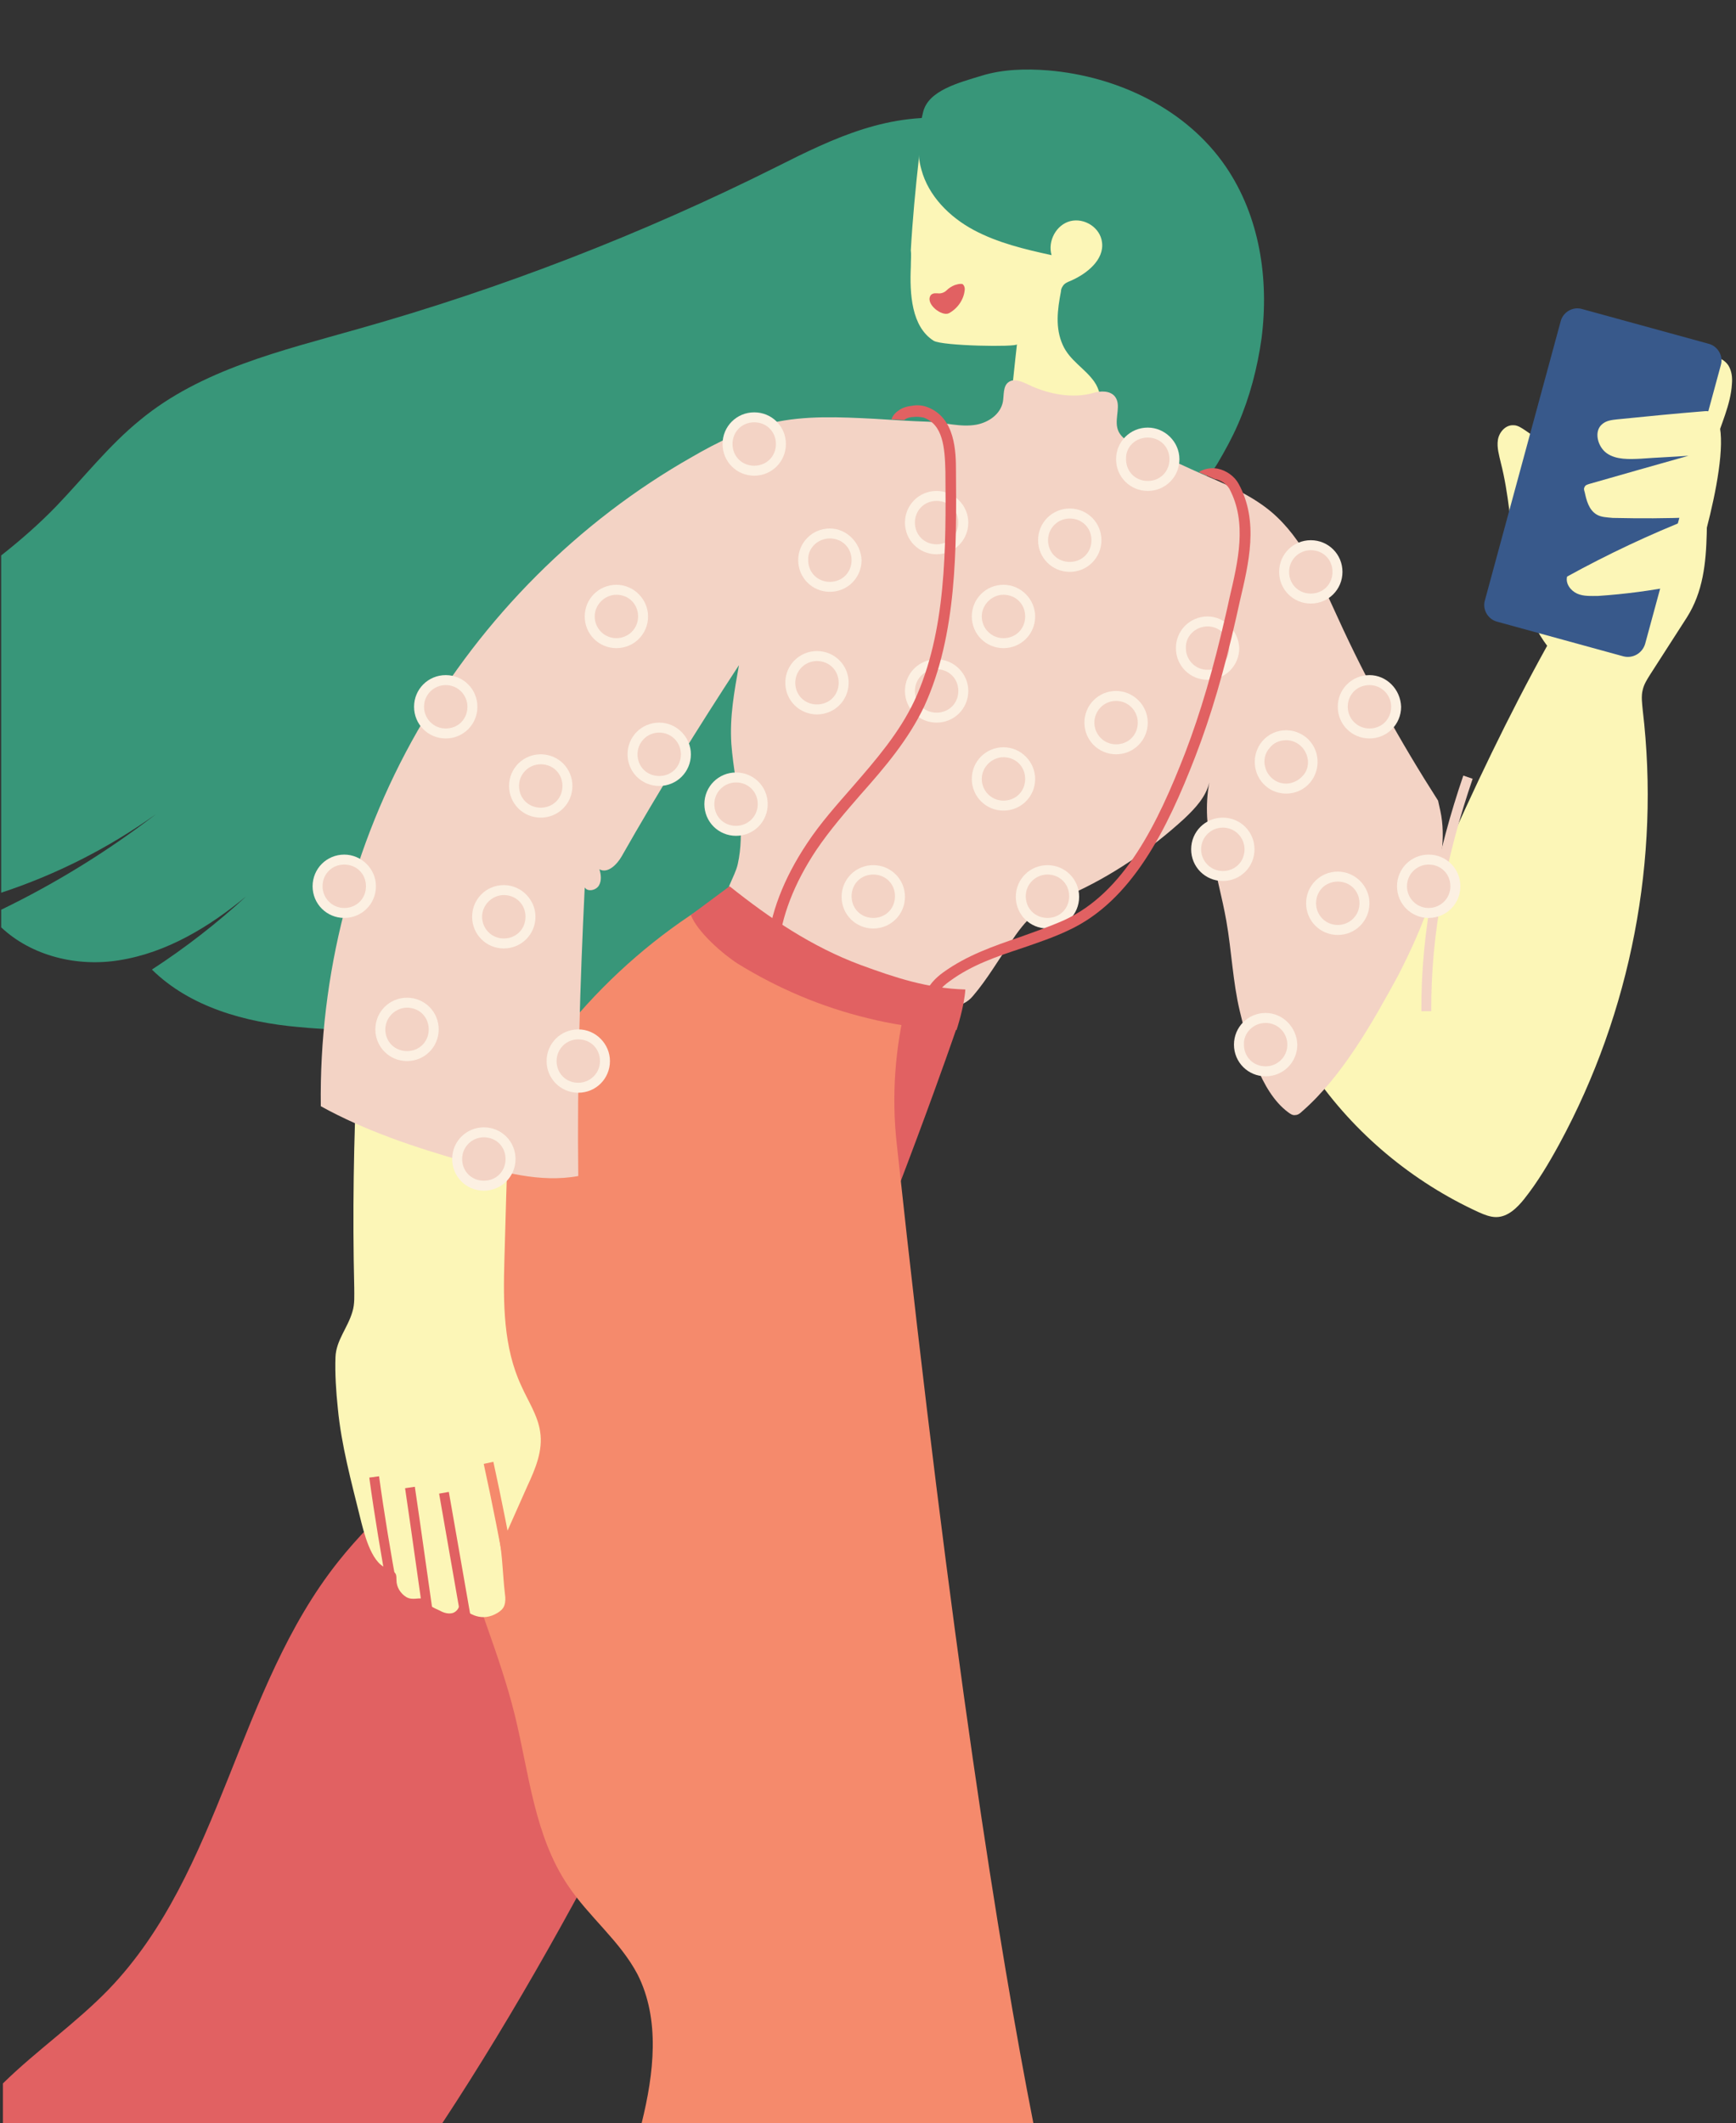 <?xml version="1.0" encoding="utf-8"?>
<!-- Generator: Adobe Illustrator 25.2.1, SVG Export Plug-In . SVG Version: 6.00 Build 0)  -->
<svg version="1.1" id="Слой_1" xmlns="http://www.w3.org/2000/svg" xmlns:xlink="http://www.w3.org/1999/xlink" x="0px" y="0px"
	 viewBox="0 0 296 362" style="enable-background:new 0 0 296 362;" xml:space="preserve">
<rect x="0" y="0" width="296" height="362" fill="#333333" stroke="none"/>
<style type="text/css">
	.st0{fill:#E16162;}
	.st1{fill:none;}
	.st2{fill:#FCF6B7;}
	.st3{fill:none;stroke:#F3D3C5;stroke-width:1.683;stroke-miterlimit:10;}
	.st4{fill:#389679;}
	.st5{fill:#F58A6C;}
	.st6{fill:#F3D3C5;}
	.st7{fill:#38598B;}
	.st8{fill:#FCF0E2;}
	.st9{fill:none;stroke:#F58A6C;stroke-width:1.683;stroke-miterlimit:10;}
	.st10{fill:none;stroke:#E16162;stroke-width:1.683;stroke-miterlimit:10;}
</style>
<path class="st0" d="M137.7,165.8c-3-0.2-6.2-0.1-9,1c-3.8,1.5-6.6,4.7-9.1,8c-16.1,21.3-22.8,48.8-40.3,68.9
	c-6.8,7.8-15.1,14.3-21.6,22.5c-17.3,21.7-19.9,52.9-39.1,72.9c-5.6,5.8-12.4,10.5-18.1,16.1v6.8h74.9
	c50-75.9,87.6-186.4,87.6-186.4C154.7,170.7,147.3,166.4,137.7,165.8z"/>
<rect x="51.7" y="223.2" class="st1" width="81.1" height="138.8"/>
<rect x="118" y="108.3" class="st1" width="81.1" height="142.4"/>
<polygon class="st1" points="-28.3,365.5 -28.3,226.2 -49,226.2 -49,366.6 -24.5,366.6 -24.5,365.5 "/>
<rect x="0.5" y="226.2" class="st1" width="108.4" height="135.7"/>
<path class="st2" d="M223.9,183c7,10.2,16.9,18.5,28.3,23.7c0.9,0.4,1.9,0.8,2.9,0.8c2,0,3.6-1.6,4.8-3.1c2.3-2.9,4.2-6.1,6-9.4
	c12.2-22.5,17.2-48.6,14.2-73.9c-0.1-1.1-0.3-2.4,0-3.5c0.2-0.9,0.7-1.7,1.2-2.5c2.1-3.3,4.2-6.5,6.3-9.8c5.6-8.8,1.9-19.6,4.8-29.5
	c1-3.4,2.7-6.8,2.9-10.3c0.1-1.1,0-2.2-0.6-3.2c-0.6-0.9-1.8-1.6-2.8-1.3c-0.6,0.2-1.1,0.6-1.6,1.1c-6.7,6.3-13.4,12.8-19.9,19.4
	c-3.3-2.9-6.7-5.7-10.3-8.1c-0.6-0.4-1.3-0.9-2-0.9c-1.4-0.1-2.5,1.2-2.7,2.5c-0.2,1.3,0.2,2.6,0.5,3.9c2.7,10.5,1.3,22.4,7.9,31.2
	c-6.6,11.9-12.6,24.5-18.1,37c-1.4-3-3.6-5.6-6.2-7.7c-0.4-0.3-0.9-0.6-1.4-0.5c-0.4,0.1-0.6,0.4-0.9,0.7
	c-7.3,8.8-14.9,18.4-15.9,29.7C220.9,173.9,221.2,179,223.9,183z"/>
<path class="st3" d="M250.3,132.5c-4.4,12.9-7.2,26.3-7.1,39.9"/>
<rect x="214.5" y="151.5" class="st1" width="70.1" height="70.3"/>
<path class="st4" d="M200.4,52.6c-1.8-7.8-4-15.9-9.5-21.7c-7.1-7.5-17.8-9.5-27.7-10.6c-11.5-1.3-20.8,3.1-30.9,8.2
	C109.5,39.9,85.5,49.2,61,56.1C48,59.8,34.3,63,23.9,71.6c-5.3,4.3-9.6,9.8-14.3,14.7c-2.9,3-6.1,5.8-9.4,8.4v57.5
	c9.4-3.1,18.3-7.6,26.4-13.4c-8.2,6.3-17.1,11.8-26.4,16.3v3c5.2,4.9,13,6.8,20.2,5.6c8.1-1.3,15.3-5.7,21.6-10.9
	c-5,4.6-10.4,8.8-16.1,12.5c6.5,6.4,15.9,9,25,9.8c9.1,0.9,18.3,0.3,27.3,1.7c6.1,0.9,12.1,2.7,18.3,2.7c8.8,0.1,17.3-3.4,24.8-8
	c23.2-14.2,38.1-38.4,57.3-57.7c8.5-8.5,18.3-16.7,22.3-28C204.8,75.2,202.9,63.5,200.4,52.6z"/>
<polygon class="st1" points="0.2,45.5 0.2,176.4 0.5,176.4 0.5,178.8 122,178.8 122,45.5 "/>
<rect x="43.2" y="0.4" class="st1" width="149.1" height="186.8"/>
<path class="st5" d="M87.8,292.5c2.4,9.8,3.3,20.4,9,28.9c3.6,5.4,8.9,9.5,11.9,15.2c3.9,7.7,2.8,16.9,0.7,25.4h66.8
	c-5.8-29.5-14-80.7-23.3-167c-0.9-8.1-0.3-16.4,1.7-24.3L120.9,154c-17.6,10.8-31.6,27.4-39.3,46.5c-7.7,19.2-9.1,40.8-3.8,60.7
	C80.6,271.8,85.2,281.9,87.8,292.5z"/>
<rect x="53.9" y="140.8" class="st1" width="151.8" height="221.2"/>
<path class="st2" d="M92.1,244.1c-0.4-2.8-2.1-5.3-3.2-7.8c-3.1-6.6-3.1-14.2-2.9-21.4c0.2-7.3,0.4-14.7,0.7-22
	c-1.2-1.6-2.7-1.3-4.7-1.3c-4.9,0-9.7-1.3-13.6-4.4c-2.4-1.9-4.6-4.1-7.5-5.3c-0.6,12.5-0.8,25.1-0.5,37.6c0,1.4,0.1,2.8-0.3,4.1
	c-0.8,2.8-2.8,4.9-2.9,7.8c-0.1,2.7,0.1,5.9,0.4,8.7c0.6,6.3,2.3,12.5,3.8,18.6c0.6,2.4,1.8,7.6,4.4,8.6c0.6,0.2,1.4,0.5,1.7,1.1
	c0.1,0.3,0.1,0.7,0.1,1c0,1.2,0.7,2.3,1.7,2.9c1.1,0.6,2.1,0,3,0.3c0.1,0,0.2,0.1,0.3,0.1c0,0.4,0.3,0.8,0.7,1
	c0.2,0.1,0.1-0.3,0.2,0.1c0.3,0.3,1.1,0.6,1.5,0.8c0.7,0.4,1.5,0.6,2.2,0.4c0.6-0.2,1.1-0.8,1.1-1.4c1.7,1.8,4,2.9,6.5,1.4
	c0.5-0.3,1-0.7,1.2-1.3c0.2-0.6,0.2-1.3,0.1-1.9c-0.4-3.4-0.4-6.4-1-9.7c0.1,0.2,0.4,0.2,0.6,0.2c0.3-0.1,0.5-0.5,0.6-0.8
	c1.2-2.7,2.4-5.4,3.6-8.1C91.3,250.4,92.6,247.3,92.1,244.1z M72.6,272.5L72.6,272.5L72.6,272.5C72.6,272.5,72.6,272.5,72.6,272.5z"
	/>
<rect x="37.4" y="175.6" class="st1" width="54.9" height="75.4"/>
<path class="st2" d="M155.3,45.5c-0.2,4.6,0.1,10.2,3.9,12.6c1.5,0.9,14.2,1.1,14.2,0.6c-0.4,3.4-0.7,6.7-1.1,10.1
	c-0.1,0.6-0.1,1.3,0.1,2c0.4,1.1,1.4,1.7,2.5,2.2c4.1,1.9,9.4,3.5,13.9,2.7c-1-5.6,0.9-11.1,1.6-16.5c0.7-5.2,2-10.4,2.4-15.7
	c0.4-4.4-0.7-9.3-4.4-11.8c-3.8-2.6-8.9-1.6-13.3-2.9c-5.3-1.5-8.6-7.4-14-8.6c-4.4-1-4,3.3-4.4,6.6c-0.6,5.3-1.1,10.6-1.4,15.9
	C155.4,43.4,155.3,44.4,155.3,45.5z"/>
<path class="st4" d="M157.4,19.1c-0.8,3.2-1.2,6.6-0.3,9.8c1.2,4.5,4.8,8.1,8.9,10.3c4.1,2.2,8.7,3.3,13.3,4.3
	c-0.7-2.4,0.8-5.2,3.2-5.8c2.4-0.6,5.1,1.1,5.4,3.6c0.4,3-2.6,5.4-5.4,6.6c-0.5,0.2-1,0.4-1.3,0.9c-0.2,0.3-0.3,0.6-0.3,0.9
	c-0.6,3.1-1,6.2,0.3,9.1c1.2,2.7,3.8,4,5.4,6.3c1.8,2.6,0.8,5.8,1.8,8.6c0.6,1.8,2.1,3.1,3.5,4.2c2.9,2.3,6.2,4.4,9.9,4.3
	c3-0.1,4.3-0.7,5.8-3.2c1.3-2.2,2.5-4.4,3.5-6.7c2-4.6,3.3-9.6,4-14.6c1.3-10.1-0.3-20.8-6.1-29.3c-6.7-9.8-18.4-15.4-30.3-16.4
	c-3.8-0.3-7.7-0.2-11.3,0.9C163.5,14.1,158.3,15.4,157.4,19.1z"/>
<rect x="171.7" class="st1" width="53.9" height="99.6"/>
<path class="st6" d="M245.6,138.3l-0.4-1.8c-6.4-10-12.2-20.4-17.1-31.2c-3-6.5-5.9-13.4-11.3-18c-3.1-2.6-6.8-4.3-10.5-5.9
	c-3.8-1.6-7.5-3.5-11.4-5c-1.9-0.7-4-1.6-4.4-3.5c-0.4-1.8,0.7-3.9-0.4-5.3c-0.8-1-2.4-1-3.7-0.6c-3.5,1-7.7,0.2-11-1.4
	c-1.1-0.5-2.5-1.2-3.5-0.4c-0.9,0.7-0.7,2.2-0.9,3.3c-0.4,2.1-2.4,3.5-4.5,3.9c-2.7,0.5-5.5-0.4-8.2-0.5c-3.1-0.1-6.1-0.3-9.2-0.5
	c-5.9-0.3-11.8-0.6-17.5,0.7c-4.8,1.1-9.3,3.3-13.6,5.8c-19.4,11-35.7,27.4-46.8,46.7c-11.1,19.4-16.8,41.7-16.5,64
	c7.6,4.2,16,7,24.4,9.4c6.4,1.8,13,3.7,19.5,2.5c-0.2-16.5,0.3-32.7,1.1-49.2c0.5,0.8,1.9,0.5,2.4-0.3c0.5-0.8,0.4-1.9,0.1-2.8
	c1.4,0.8,3-0.8,3.8-2.2c6.3-11.1,13-21.9,20-32.6c-0.8,4.5-1.6,8.8-1.3,13.4c0.3,4.1,1.2,8.2,1.5,12.3c0.2,2.7,0.2,5.5-0.4,8.2
	c-0.5,2.3-2.5,4.7-1.9,7c0.4,1.3,1.2,2.5,2.2,3.5c6.9,7.3,17.1,10.2,26.8,12.6c3.2,0.8,6.3,0.8,9.4,1.1c1.3,0.1,2.7-0.6,3.6-1.7
	c2.4-2.8,4.3-6.1,6.4-9.1c1.2-1.8,2.5-3.6,4.2-5c1.7-1.4,3.8-2.2,5.8-3.1c7.2-3.2,13.8-7.7,19.6-13c1.9-1.8,3.7-3.7,4.3-6.2
	c-1.5,7.8,1.5,15.7,2.9,23.6c0.9,5.1,1.1,10.4,2.3,15.4c1.3,5.5,3.5,13.7,8.2,17.2c0.4,0.3,0.8,0.6,1.3,0.5c0.4,0,0.8-0.3,1.1-0.6
	c6.9-6,12.1-15.3,16.4-23.2C242.2,158.9,247.5,147.1,245.6,138.3z"/>
<path class="st7" d="M276.8,111.9l-21.5-5.9c-1.6-0.4-2.6-2.1-2.1-3.7l12.9-47.5c0.4-1.6,2.1-2.6,3.7-2.1l21.5,5.9
	c1.6,0.4,2.6,2.1,2.1,3.7l-12.9,47.5C280,111.4,278.4,112.3,276.8,111.9z"/>
<path class="st0" d="M117.8,156c1.1,2.9,5.5,6.7,8,8.3c6.8,4.2,14.3,7.4,22.2,9.3c4,1,8,1.6,12.1,1.9c1.9,0.1,3,0.1,3,0.1
	s1.3-3.9,1.5-6.9c-6.5-0.2-11.9-2-17.9-4.2c-8.3-3.1-15.4-7.9-22.3-13.4L117.8,156z"/>
<path class="st6" d="M171.1,137.4c-2.5,0-4.5-2.1-4.5-4.5s2.1-4.5,4.5-4.5s4.5,2.1,4.5,4.5S173.6,137.4,171.1,137.4z"/>
<path class="st8" d="M171.1,129.1c2.1,0,3.7,1.6,3.7,3.7c0,2.1-1.6,3.7-3.7,3.7c-2.1,0-3.7-1.7-3.7-3.7
	C167.4,130.8,169.1,129.1,171.1,129.1z M171.1,127.4c-3,0-5.4,2.4-5.4,5.4c0,3,2.4,5.4,5.4,5.4c3,0,5.4-2.4,5.4-5.4
	C176.5,129.9,174.1,127.4,171.1,127.4z"/>
<path class="st6" d="M148.9,157.4c-2.5,0-4.5-2.1-4.5-4.5s2.1-4.5,4.5-4.5c2.5,0,4.5,2.1,4.5,4.5S151.4,157.4,148.9,157.4z"/>
<path class="st8" d="M148.9,149.1c2.1,0,3.7,1.6,3.7,3.7s-1.6,3.7-3.7,3.7c-2.1,0-3.7-1.6-3.7-3.7S146.8,149.1,148.9,149.1z
	 M148.9,147.5c-3,0-5.4,2.4-5.4,5.4c0,3,2.4,5.4,5.4,5.4c3,0,5.4-2.4,5.4-5.4C154.3,149.9,151.9,147.5,148.9,147.5z"/>
<path class="st6" d="M125.5,141.6c-2.5,0-4.5-2.1-4.5-4.5c0-2.5,2.1-4.5,4.5-4.5c2.5,0,4.5,2.1,4.5,4.5
	C130,139.6,128,141.6,125.5,141.6z"/>
<path class="st8" d="M125.5,133.4c2.1,0,3.7,1.6,3.7,3.7c0,2.1-1.7,3.7-3.7,3.7c-2.1,0-3.7-1.6-3.7-3.7
	C121.8,135,123.5,133.4,125.5,133.4z M125.5,131.7c-3,0-5.4,2.4-5.4,5.4c0,3,2.4,5.4,5.4,5.4c3,0,5.4-2.4,5.4-5.4
	C130.9,134.1,128.5,131.7,125.5,131.7z"/>
<path class="st6" d="M139.3,120.9c-2.5,0-4.5-2.1-4.5-4.5c0-2.5,2.1-4.5,4.5-4.5c2.5,0,4.5,2.1,4.5,4.5
	C143.9,118.9,141.9,120.9,139.3,120.9z"/>
<path class="st8" d="M139.3,112.7c2.1,0,3.7,1.6,3.7,3.7c0,2.1-1.6,3.7-3.7,3.7c-2.1,0-3.7-1.6-3.7-3.7
	C135.6,114.3,137.3,112.7,139.3,112.7z M139.3,111c-3,0-5.4,2.4-5.4,5.4c0,3,2.4,5.4,5.4,5.4c3,0,5.4-2.4,5.4-5.4
	C144.7,113.4,142.3,111,139.3,111z"/>
<path class="st6" d="M105.1,109.7c-2.5,0-4.5-2.1-4.5-4.5c0-2.5,2.1-4.5,4.5-4.5c2.5,0,4.5,2.1,4.5,4.5
	C109.7,107.6,107.7,109.7,105.1,109.7z"/>
<path class="st8" d="M105.1,101.4c2.1,0,3.7,1.6,3.7,3.7c0,2.1-1.7,3.7-3.7,3.7c-2.1,0-3.7-1.7-3.7-3.7
	C101.4,103.1,103.1,101.4,105.1,101.4z M105.1,99.7c-3,0-5.4,2.4-5.4,5.4c0,3,2.4,5.4,5.4,5.4c3,0,5.4-2.4,5.4-5.4
	C110.5,102.2,108.1,99.7,105.1,99.7z"/>
<path class="st6" d="M76,125c-2.5,0-4.5-2.1-4.5-4.5c0-2.5,2.1-4.5,4.5-4.5s4.5,2.1,4.5,4.5C80.6,123,78.6,125,76,125z"/>
<path class="st8" d="M76,116.8c2.1,0,3.7,1.7,3.7,3.7c0,2.1-1.6,3.7-3.7,3.7c-2.1,0-3.7-1.7-3.7-3.7C72.3,118.4,74,116.8,76,116.8z
	 M76,115.1c-3,0-5.4,2.4-5.4,5.4c0,3,2.4,5.4,5.4,5.4s5.4-2.4,5.4-5.4C81.4,117.5,79,115.1,76,115.1z"/>
<path class="st6" d="M85.9,160.9c-2.5,0-4.5-2.1-4.5-4.5c0-2.5,2.1-4.5,4.5-4.5c2.5,0,4.5,2.1,4.5,4.5
	C90.5,158.8,88.5,160.9,85.9,160.9z"/>
<path class="st8" d="M85.9,152.6c2.1,0,3.7,1.6,3.7,3.7c0,2.1-1.6,3.7-3.7,3.7c-2.1,0-3.7-1.7-3.7-3.7
	C82.2,154.3,83.9,152.6,85.9,152.6z M85.9,150.9c-3,0-5.4,2.4-5.4,5.4c0,3,2.4,5.4,5.4,5.4s5.4-2.4,5.4-5.4
	C91.3,153.4,88.9,150.9,85.9,150.9z"/>
<path class="st6" d="M58.7,155.6c-2.5,0-4.5-2.1-4.5-4.5s2.1-4.5,4.5-4.5s4.5,2.1,4.5,4.5S61.2,155.6,58.7,155.6z"/>
<path class="st8" d="M58.7,147.4c2.1,0,3.7,1.6,3.7,3.7c0,2.1-1.6,3.7-3.7,3.7c-2.1,0-3.7-1.7-3.7-3.7C55,149,56.6,147.4,58.7,147.4
	z M58.7,145.7c-3,0-5.4,2.4-5.4,5.4c0,3,2.4,5.4,5.4,5.4s5.4-2.4,5.4-5.4C64.1,148.1,61.6,145.7,58.7,145.7z"/>
<path class="st6" d="M69.4,180.1c-2.5,0-4.5-2.1-4.5-4.5s2.1-4.5,4.5-4.5c2.5,0,4.5,2.1,4.5,4.5S71.9,180.1,69.4,180.1z"/>
<path class="st8" d="M69.4,171.8c2.1,0,3.7,1.6,3.7,3.7c0,2.1-1.6,3.7-3.7,3.7c-2.1,0-3.7-1.6-3.7-3.7
	C65.7,173.5,67.4,171.8,69.4,171.8z M69.4,170.1c-3,0-5.4,2.4-5.4,5.4c0,3,2.4,5.4,5.4,5.4s5.4-2.4,5.4-5.4
	C74.8,172.5,72.4,170.1,69.4,170.1z"/>
<path class="st6" d="M82.5,202.1c-2.5,0-4.5-2.1-4.5-4.5c0-2.5,2.1-4.5,4.5-4.5c2.5,0,4.5,2.1,4.5,4.5
	C87.1,200.1,85,202.1,82.5,202.1z"/>
<path class="st8" d="M82.5,193.9c2.1,0,3.7,1.6,3.7,3.7c0,2.1-1.6,3.7-3.7,3.7c-2.1,0-3.7-1.6-3.7-3.7
	C78.8,195.5,80.5,193.9,82.5,193.9z M82.5,192.2c-3,0-5.4,2.4-5.4,5.4c0,3,2.4,5.4,5.4,5.4s5.4-2.4,5.4-5.4
	C87.9,194.6,85.5,192.2,82.5,192.2z"/>
<path class="st6" d="M98.6,185.5c-2.5,0-4.5-2.1-4.5-4.5c0-2.5,2.1-4.5,4.5-4.5c2.5,0,4.5,2.1,4.5,4.5
	C103.1,183.4,101.1,185.5,98.6,185.5z"/>
<path class="st8" d="M98.6,177.2c2.1,0,3.7,1.6,3.7,3.7c0,2.1-1.7,3.7-3.7,3.7c-2.1,0-3.7-1.6-3.7-3.7
	C94.9,178.9,96.5,177.2,98.6,177.2z M98.6,175.5c-3,0-5.4,2.4-5.4,5.4c0,3,2.4,5.4,5.4,5.4c3,0,5.4-2.4,5.4-5.4
	C104,178,101.6,175.5,98.6,175.5z"/>
<path class="st6" d="M92.2,138.5c-2.5,0-4.5-2.1-4.5-4.5c0-2.5,2.1-4.5,4.5-4.5c2.5,0,4.5,2.1,4.5,4.5
	C96.8,136.5,94.7,138.5,92.2,138.5z"/>
<path class="st8" d="M92.2,130.3c2.1,0,3.7,1.6,3.7,3.7c0,2.1-1.6,3.7-3.7,3.7c-2.1,0-3.7-1.6-3.7-3.7
	C88.5,131.9,90.2,130.3,92.2,130.3z M92.2,128.6c-3,0-5.4,2.4-5.4,5.4c0,3,2.4,5.4,5.4,5.4s5.4-2.4,5.4-5.4
	C97.6,131,95.2,128.6,92.2,128.6z"/>
<path class="st6" d="M178.6,157.4c-2.5,0-4.5-2.1-4.5-4.5s2.1-4.5,4.5-4.5c2.5,0,4.5,2.1,4.5,4.5S181.1,157.4,178.6,157.4z"/>
<path class="st8" d="M178.6,149.1c2.1,0,3.7,1.6,3.7,3.7s-1.6,3.7-3.7,3.7c-2.1,0-3.7-1.6-3.7-3.7S176.6,149.1,178.6,149.1z
	 M178.6,147.5c-3,0-5.4,2.4-5.4,5.4c0,3,2.4,5.4,5.4,5.4c3,0,5.4-2.4,5.4-5.4C184,149.9,181.6,147.5,178.6,147.5z"/>
<path class="st6" d="M208.5,149.3c-2.5,0-4.5-2.1-4.5-4.5c0-2.5,2.1-4.5,4.5-4.5c2.5,0,4.5,2.1,4.5,4.5
	C213.1,147.3,211,149.3,208.5,149.3z"/>
<path class="st8" d="M208.5,141.1c2.1,0,3.7,1.7,3.7,3.7c0,2.1-1.6,3.7-3.7,3.7c-2.1,0-3.7-1.7-3.7-3.7
	C204.8,142.7,206.5,141.1,208.5,141.1z M208.5,139.4c-3,0-5.4,2.4-5.4,5.4c0,3,2.4,5.4,5.4,5.4c3,0,5.4-2.4,5.4-5.4
	C213.9,141.8,211.5,139.4,208.5,139.4z"/>
<path class="st6" d="M228.1,158.5c-2.5,0-4.5-2.1-4.5-4.5c0-2.5,2.1-4.5,4.5-4.5s4.5,2.1,4.5,4.5
	C232.6,156.5,230.6,158.5,228.1,158.5z"/>
<path class="st8" d="M228.1,150.3c2.1,0,3.7,1.6,3.7,3.7c0,2.1-1.7,3.7-3.7,3.7c-2.1,0-3.7-1.7-3.7-3.7
	C224.4,151.9,226,150.3,228.1,150.3z M228.1,148.6c-3,0-5.4,2.4-5.4,5.4c0,3,2.4,5.4,5.4,5.4c3,0,5.4-2.4,5.4-5.4
	C233.5,151,231,148.6,228.1,148.6z"/>
<path class="st6" d="M215.8,182.6c-2.5,0-4.5-2.1-4.5-4.5c0-2.5,2.1-4.5,4.5-4.5s4.5,2.1,4.5,4.5
	C220.3,180.6,218.2,182.6,215.8,182.6z"/>
<path class="st8" d="M215.8,174.4c2.1,0,3.7,1.7,3.7,3.7c0,2.1-1.7,3.7-3.7,3.7c-2.1,0-3.7-1.6-3.7-3.7
	C212,176.1,213.7,174.4,215.8,174.4z M215.8,172.7c-3,0-5.4,2.4-5.4,5.4c0,3,2.4,5.4,5.4,5.4c3,0,5.4-2.4,5.4-5.4
	C221.1,175.1,218.7,172.7,215.8,172.7z"/>
<path class="st6" d="M243.6,155.6c-2.5,0-4.5-2.1-4.5-4.5s2.1-4.5,4.5-4.5c2.5,0,4.5,2.1,4.5,4.5S246.1,155.6,243.6,155.6z"/>
<path class="st8" d="M243.6,147.4c2.1,0,3.7,1.6,3.7,3.7c0,2.1-1.7,3.7-3.7,3.7c-2.1,0-3.7-1.7-3.7-3.7
	C239.9,149,241.6,147.4,243.6,147.4z M243.6,145.7c-3,0-5.4,2.4-5.4,5.4c0,3,2.4,5.4,5.4,5.4c3,0,5.4-2.4,5.4-5.4
	C249,148.1,246.6,145.7,243.6,145.7z"/>
<path class="st6" d="M233.5,125c-2.5,0-4.5-2.1-4.5-4.5c0-2.5,2.1-4.5,4.5-4.5s4.5,2.1,4.5,4.5C238,123,235.9,125,233.5,125z"/>
<path class="st8" d="M233.5,116.8c2.1,0,3.7,1.7,3.7,3.7c0,2.1-1.6,3.7-3.7,3.7c-2.1,0-3.7-1.7-3.7-3.7
	C229.8,118.4,231.4,116.8,233.5,116.8z M233.5,115.1c-3,0-5.4,2.4-5.4,5.4c0,3,2.4,5.4,5.4,5.4c3,0,5.4-2.4,5.4-5.4
	C238.8,117.5,236.4,115.1,233.5,115.1z"/>
<path class="st6" d="M223.5,102c-2.5,0-4.5-2.1-4.5-4.5c0-2.5,2.1-4.5,4.5-4.5s4.5,2.1,4.5,4.5C228.1,100,226.1,102,223.5,102z"/>
<path class="st8" d="M223.5,93.8c2.1,0,3.7,1.6,3.7,3.7c0,2.1-1.6,3.7-3.7,3.7c-2.1,0-3.7-1.6-3.7-3.7
	C219.8,95.4,221.5,93.8,223.5,93.8z M223.5,92.1c-3,0-5.4,2.4-5.4,5.4c0,3,2.4,5.4,5.4,5.4c3,0,5.4-2.4,5.4-5.4
	C228.9,94.5,226.5,92.1,223.5,92.1z"/>
<path class="st6" d="M205.9,115.1c-2.5,0-4.5-2.1-4.5-4.5c0-2.5,2.1-4.5,4.5-4.5c2.5,0,4.5,2.1,4.5,4.5
	C210.4,113,208.4,115.1,205.9,115.1z"/>
<path class="st8" d="M205.9,106.8c2.1,0,3.7,1.7,3.7,3.7c0,2.1-1.6,3.7-3.7,3.7c-2.1,0-3.7-1.7-3.7-3.7
	C202.1,108.5,203.8,106.8,205.9,106.8z M205.9,105.1c-3,0-5.4,2.4-5.4,5.4c0,3,2.4,5.4,5.4,5.4c3,0,5.4-2.4,5.4-5.4
	C211.2,107.6,208.8,105.1,205.9,105.1z"/>
<path class="st6" d="M190.3,127.8c-2.5,0-4.5-2.1-4.5-4.5c0-2.5,2.1-4.5,4.5-4.5c2.5,0,4.5,2.1,4.5,4.5
	C194.8,125.7,192.8,127.8,190.3,127.8z"/>
<path class="st8" d="M190.3,119.5c2.1,0,3.7,1.7,3.7,3.7c0,2.1-1.6,3.7-3.7,3.7c-2.1,0-3.7-1.7-3.7-3.7
	C186.6,121.2,188.2,119.5,190.3,119.5z M190.3,117.8c-3,0-5.4,2.4-5.4,5.4c0,3,2.4,5.4,5.4,5.4c3,0,5.4-2.4,5.4-5.4
	C195.7,120.2,193.2,117.8,190.3,117.8z"/>
<path class="st6" d="M182.4,96.6c-2.5,0-4.5-2.1-4.5-4.5c0-2.5,2.1-4.5,4.5-4.5s4.5,2.1,4.5,4.5C186.9,94.6,184.9,96.6,182.4,96.6z"
	/>
<path class="st8" d="M182.4,88.4c2.1,0,3.7,1.6,3.7,3.7c0,2.1-1.6,3.7-3.7,3.7s-3.7-1.6-3.7-3.7C178.7,90,180.4,88.4,182.4,88.4z
	 M182.4,86.7c-3,0-5.4,2.4-5.4,5.4c0,3,2.4,5.4,5.4,5.4c3,0,5.4-2.4,5.4-5.4C187.8,89.1,185.4,86.7,182.4,86.7z"/>
<path class="st6" d="M171.1,109.7c-2.5,0-4.5-2.1-4.5-4.5c0-2.5,2.1-4.5,4.5-4.5s4.5,2.1,4.5,4.5
	C175.7,107.6,173.6,109.7,171.1,109.7z"/>
<path class="st8" d="M171.1,101.4c2.1,0,3.7,1.6,3.7,3.7c0,2.1-1.6,3.7-3.7,3.7c-2.1,0-3.7-1.7-3.7-3.7
	C167.4,103.1,169.1,101.4,171.1,101.4z M171.1,99.7c-3,0-5.4,2.4-5.4,5.4c0,3,2.4,5.4,5.4,5.4c3,0,5.4-2.4,5.4-5.4
	C176.5,102.2,174.1,99.7,171.1,99.7z"/>
<path class="st6" d="M159.7,93.6c-2.5,0-4.5-2.1-4.5-4.5c0-2.5,2.1-4.5,4.5-4.5s4.5,2.1,4.5,4.5C164.2,91.5,162.2,93.6,159.7,93.6z"
	/>
<path class="st8" d="M159.7,85.4c2.1,0,3.7,1.6,3.7,3.7c0,2.1-1.6,3.7-3.7,3.7c-2.1,0-3.7-1.6-3.7-3.7C156,87,157.6,85.4,159.7,85.4
	z M159.7,83.7c-3,0-5.4,2.4-5.4,5.4c0,3,2.4,5.4,5.4,5.4c3,0,5.4-2.4,5.4-5.4C165.1,86.1,162.6,83.7,159.7,83.7z"/>
<path class="st6" d="M128.6,80.2c-2.5,0-4.5-2.1-4.5-4.5c0-2.5,2.1-4.5,4.5-4.5s4.5,2.1,4.5,4.5C133.1,78.2,131.1,80.2,128.6,80.2z"
	/>
<path class="st8" d="M128.6,72c2.1,0,3.7,1.6,3.7,3.7c0,2.1-1.6,3.7-3.7,3.7c-2.1,0-3.7-1.6-3.7-3.7C124.9,73.6,126.5,72,128.6,72z
	 M128.6,70.3c-3,0-5.4,2.4-5.4,5.4s2.4,5.4,5.4,5.4c3,0,5.4-2.4,5.4-5.4S131.6,70.3,128.6,70.3z"/>
<path class="st6" d="M141.5,100.1c-2.5,0-4.5-2.1-4.5-4.5c0-2.5,2.1-4.5,4.5-4.5c2.5,0,4.5,2.1,4.5,4.5
	C146,98,143.9,100.1,141.5,100.1z"/>
<path class="st8" d="M141.5,91.8c2.1,0,3.7,1.6,3.7,3.7c0,2.1-1.6,3.7-3.7,3.7c-2.1,0-3.7-1.6-3.7-3.7
	C137.7,93.5,139.4,91.8,141.5,91.8z M141.5,90.1c-3,0-5.4,2.4-5.4,5.4c0,3,2.4,5.4,5.4,5.4c3,0,5.4-2.4,5.4-5.4
	C146.8,92.6,144.4,90.1,141.5,90.1z"/>
<path class="st6" d="M159.7,122.4c-2.5,0-4.5-2.1-4.5-4.5c0-2.5,2.1-4.5,4.5-4.5s4.5,2.1,4.5,4.5
	C164.2,120.3,162.2,122.4,159.7,122.4z"/>
<path class="st8" d="M159.7,114.1c2.1,0,3.7,1.6,3.7,3.7s-1.6,3.7-3.7,3.7c-2.1,0-3.7-1.6-3.7-3.7
	C156,115.8,157.6,114.1,159.7,114.1z M159.7,112.4c-3,0-5.4,2.4-5.4,5.4c0,3,2.4,5.4,5.4,5.4c3,0,5.4-2.4,5.4-5.4
	C165.1,114.8,162.6,112.4,159.7,112.4z"/>
<path class="st6" d="M195.7,82.8c-2.5,0-4.5-2.1-4.5-4.5c0-2.5,2.1-4.5,4.5-4.5c2.5,0,4.5,2.1,4.5,4.5
	C200.2,80.8,198.1,82.8,195.7,82.8z"/>
<path class="st8" d="M195.7,74.6c2.1,0,3.7,1.6,3.7,3.7c0,2.1-1.6,3.7-3.7,3.7c-2.1,0-3.7-1.6-3.7-3.7
	C191.9,76.2,193.6,74.6,195.7,74.6z M195.7,72.9c-3,0-5.4,2.4-5.4,5.4s2.4,5.4,5.4,5.4c3,0,5.4-2.4,5.4-5.4S198.6,72.9,195.7,72.9z"
	/>
<path class="st6" d="M219.3,134.5c-1.1,0-2.1-0.4-2.9-1.1c-1.9-1.6-2.2-4.5-0.5-6.4c0.9-1,2.1-1.6,3.5-1.6c1.1,0,2.1,0.4,2.9,1.1
	c1.9,1.6,2.2,4.5,0.5,6.4C221.8,133.9,220.6,134.5,219.3,134.5z"/>
<path class="st8" d="M219.3,126.2c0.9,0,1.7,0.3,2.4,0.9c0.7,0.6,1.2,1.5,1.3,2.5c0.1,1-0.2,2-0.9,2.7c-0.7,0.8-1.8,1.3-2.8,1.3
	c-0.9,0-1.7-0.3-2.4-0.9c-1.5-1.3-1.8-3.7-0.4-5.2C217.1,126.7,218.1,126.2,219.3,126.2z M219.3,124.5c-1.5,0-3,0.6-4.1,1.9
	c-1.9,2.3-1.6,5.7,0.6,7.6c1,0.9,2.3,1.3,3.5,1.3c1.5,0,3-0.6,4.1-1.9c1.9-2.3,1.6-5.7-0.6-7.6C221.7,124.9,220.5,124.5,219.3,124.5
	z"/>
<path class="st6" d="M112.4,133.2c-2.5,0-4.5-2.1-4.5-4.5c0-2.5,2.1-4.5,4.5-4.5c2.5,0,4.5,2.1,4.5,4.5
	C116.9,131.1,114.9,133.2,112.4,133.2z"/>
<path class="st8" d="M112.4,124.9c2.1,0,3.7,1.7,3.7,3.7c0,2.1-1.6,3.7-3.7,3.7c-2.1,0-3.7-1.6-3.7-3.7
	C108.7,126.6,110.3,124.9,112.4,124.9z M112.4,123.2c-3,0-5.4,2.4-5.4,5.4c0,3,2.4,5.4,5.4,5.4c3,0,5.4-2.4,5.4-5.4
	C117.8,125.7,115.4,123.2,112.4,123.2z"/>
<path class="st2" d="M290.7,70.1c-5,0.4-10,0.9-15,1.4c-0.9,0.1-1.8,0.2-2.5,0.8c-1.5,1.2-0.8,3.9,0.8,5c1.6,1.1,3.8,1,5.8,0.9
	c2.7-0.2,5.4-0.3,8.1-0.5c-5.7,1.6-11.3,3.2-16.9,4.8c-0.3,0.1-0.7,0.2-0.8,0.5c-0.2,0.3-0.1,0.6,0,0.9c0.3,1.4,0.7,3,2,3.8
	c0.8,0.5,1.8,0.5,2.8,0.6c4.6,0.1,9.2,0.1,13.7-0.1c-7.4,2.9-14.6,6.3-21.5,10.1c-0.3,1.2,0.6,2.4,1.7,2.9c1.1,0.5,2.4,0.4,3.6,0.4
	c4.5-0.3,9.1-0.9,13.6-1.8c0.5-0.1,1-0.2,1.5-0.5c0.4-0.3,0.7-0.8,0.9-1.2C289.9,95.1,297.4,69.5,290.7,70.1z"/>
<path class="st0" d="M163,80.4c0-3.4-0.1-9.2-4.9-11c-0.8-0.3-1.7-0.4-2.7-0.2c-0.9,0.1-1.7,0.4-2.2,0.8c-0.6,0.4-1,0.9-1.2,1.5
	l2.2,0.1c0,0,0.1-0.1,0.1-0.1c0.3-0.2,0.8-0.4,1.4-0.4c0.7-0.1,1.3,0,1.8,0.1c3.3,1.2,3.6,5.1,3.7,9.2c0.1,12.8,0.2,27.3-5.3,39.1
	c-2.6,5.5-6.6,10.1-10.5,14.6c-2.7,3.1-5.5,6.2-7.8,9.7c-4,6-6.3,12-6.8,17.8l1.9,0.2c0.5-5.5,2.7-11.2,6.5-16.9
	c2.3-3.4,5-6.5,7.6-9.5c4-4.5,8.1-9.3,10.8-15C163.2,108.2,163.1,93.4,163,80.4z"/>
<path class="st0" d="M211.2,82.5c-0.7-1.3-2.1-2.3-3.6-2.6c-1.1-0.2-2.3,0-3.2,0.6l2.8,1.2c0,0,0.1,0,0.1,0c0.9,0.2,1.8,0.8,2.3,1.6
	c3.1,5.8,1.5,12.4,0,18.8c-0.2,0.9-0.4,1.9-0.6,2.7c-2.1,9.2-4.3,16.7-6.9,23.5c-4.7,12.1-10.4,23.9-20.7,28.6
	c-2.5,1.1-5.1,2-7.6,2.9c-4.4,1.5-9,3.1-13,6c-1.1,0.8-2.7,2.2-3.1,4.1l1.9,0.3c0.2-1,0.9-1.9,2.3-2.9c3.8-2.8,8-4.2,12.5-5.7
	c2.6-0.9,5.3-1.8,7.8-3c10.8-5,16.8-17.2,21.6-29.6c2.7-7,4.9-14.5,7-23.8c0.2-0.9,0.4-1.8,0.6-2.7
	C212.9,96.1,214.7,88.9,211.2,82.5z"/>
<path class="st9" d="M83.3,249.4c1.4,6.4,2.7,13,4.2,21.1"/>
<path class="st10" d="M75.7,254.5c1.3,7.4,2.6,14.8,3.9,22.3"/>
<path class="st10" d="M69.9,253.6c1.1,7.4,2.2,15.5,3.1,21.7"/>
<path class="st10" d="M63.8,251.8c0.9,6.6,2,13.1,3.2,19.7"/>
<path class="st0" d="M162.8,48.6c0.3-0.1,0.7-0.2,1-0.2c0.2,0,0.3,0,0.4,0.1c0.2,0.2,0.3,0.5,0.3,0.8c-0.1,1.7-1.2,3.3-2.7,4.1
	c-1.2,0.6-3.9-1.5-3.2-2.9c0.1-0.3,0.5-0.5,0.8-0.5c0.1,0,0.3,0,0.4,0c0.6,0.1,1.2-0.1,1.6-0.5C161.8,49.1,162.3,48.8,162.8,48.6z"
	/>
<rect x="128" y="53.4" class="st1" width="108.1" height="133"/>
</svg>
